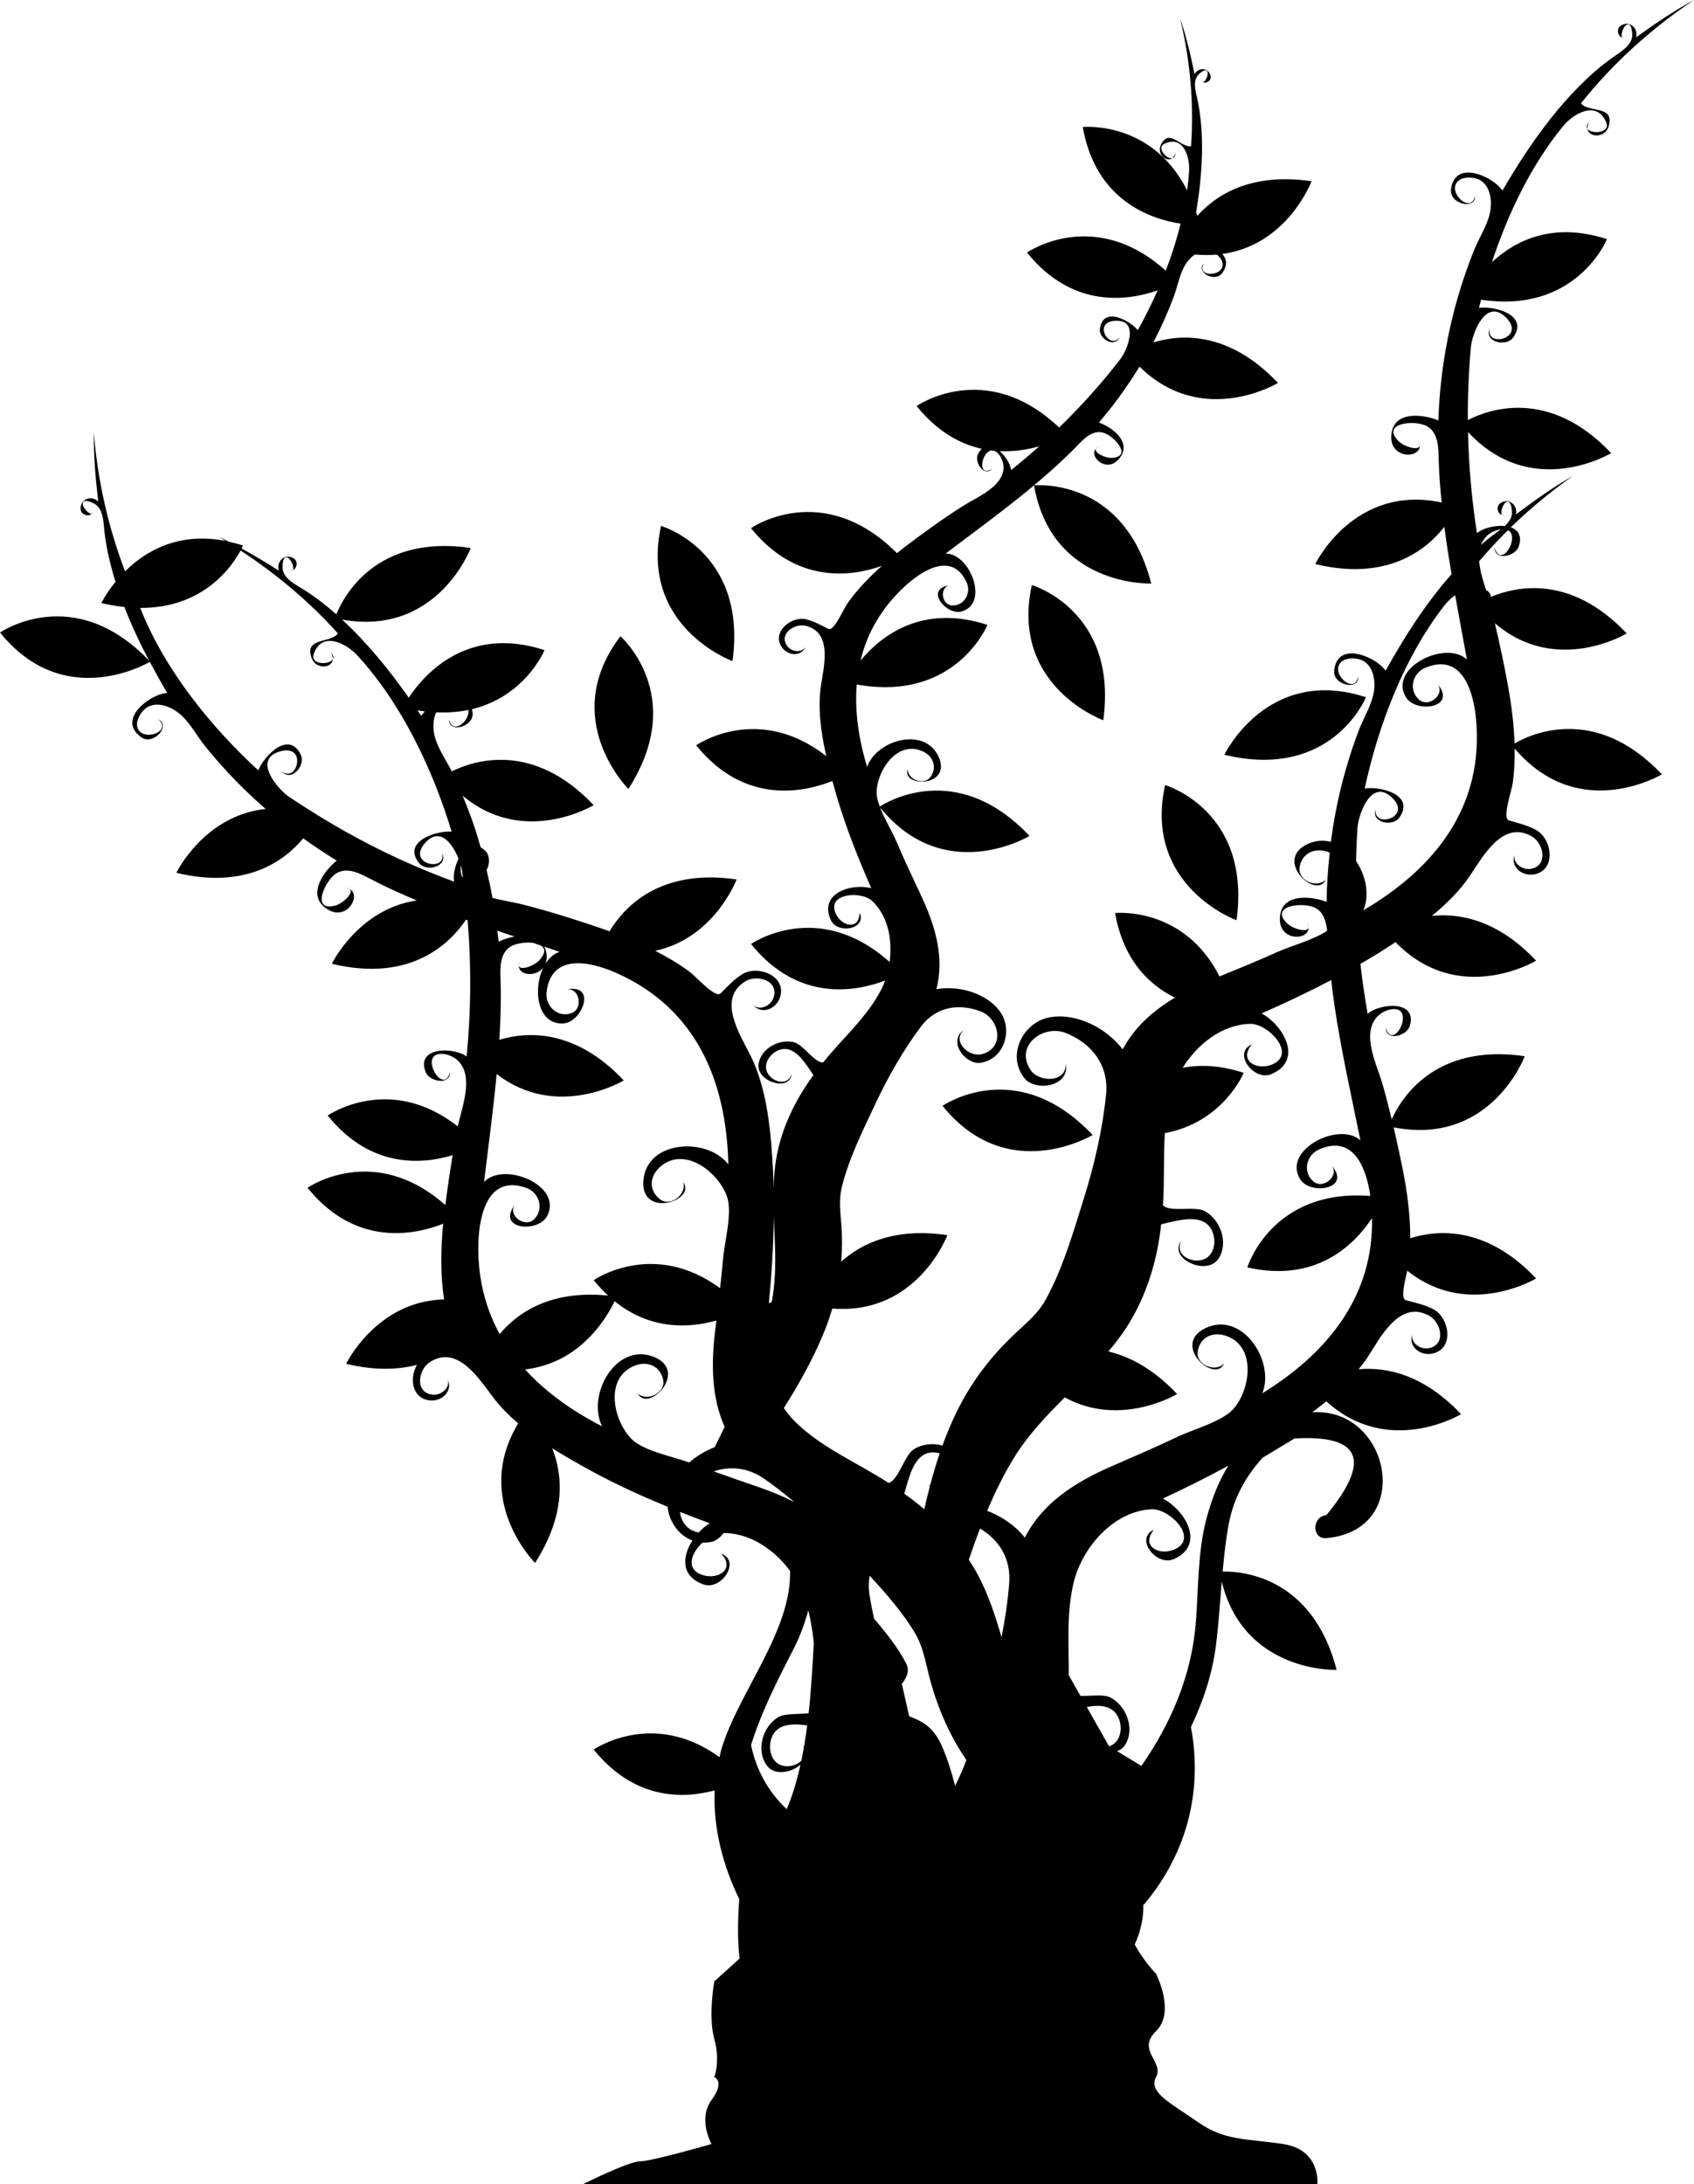 <svg version="1.1" id="Capa_1" xmlns="http://www.w3.org/2000/svg" xmlns:xlink="http://www.w3.org/1999/xlink" x="0px" y="0px" style="enable-background:new 0 0 566.535 566.535;" xml:space="preserve" viewBox="63.5 0 439.52 566.53">
	<g>
		<g>
			<path d="M431.852,115.527c0.043-0.395-0.144-0.961-0.695-1.763C431.607,114.419,431.818,115.01,431.852,115.527z"/>
			<path d="M475.386,33.427c-0.061-0.486,0.04-1.062,0.398-1.731C475.132,32.421,475.096,32.999,475.386,33.427z"/>
			<path d="M485.221,9.407c-0.275,0.25-0.538,0.309-0.789,0.291C484.594,9.789,484.835,9.746,485.221,9.407z"/>
			<path d="M454.022,133.239c-0.27,0.257-0.533,0.321-0.78,0.306C453.404,133.633,453.642,133.587,454.022,133.239z"/>
			<path d="M402.996,240.507c0.037-0.395-0.165-0.958-0.73-1.747C402.727,239.405,402.954,239.99,402.996,240.507z"/>
			<path d="M154.212,230.58c-0.324-0.229-0.909-0.343-1.879-0.251C153.125,230.256,153.744,230.357,154.212,230.58z"/>
			<path d="M87.424,132.348c0.086,0.361,0.009,0.621-0.128,0.829C87.455,133.083,87.535,132.85,87.424,132.348z"/>
			<path d="M198.089,250.412c0.003-0.517,0.181-1.12,0.59-1.799C198.178,249.442,198.022,250.021,198.089,250.412z"/>
			<path d="M139.435,147.819c-0.248,0.034-0.514-0.009-0.802-0.245C139.038,147.893,139.282,147.923,139.435,147.819z"/>
			<path d="M149.353,169.279c0.395,0.649,0.529,1.218,0.499,1.708C150.115,170.54,150.044,169.968,149.353,169.279z"/>
			<path d="M375.625,21.264c-0.165-0.129-0.297-0.315-0.321-0.627C375.349,21.068,375.471,21.23,375.625,21.264z"/>
			<path d="M347.928,116.317c0.315-0.3,0.777-0.545,1.429-0.691C348.565,115.806,348.127,116.047,347.928,116.317z"/>
			<path d="M368.464,39.728c-0.181,0.686-0.502,1.074-0.863,1.328C368.087,41.01,368.449,40.627,368.464,39.728z"/>
			<path d="M503.012,0C497.77,2.833,492.829,6.19,488,9.676c0.606-2.427-1.774-4.507-4.026-2.98    c-1.252,0.848-0.591,2.916,0.459,2.999c-0.579-0.34,0.171-2.886,1.187-3.305c1.402-0.578,1.448,2.809,1.338,3.302    c-0.548,2.473-3.198,3.896-5.077,5.236c-11.783,8.427-21.377,22.121-28.55,34.496c-0.422-0.551-0.856-1.041-1.358-1.484    c-3.356-3.008-11.16-5.817-11.992,1.196c-0.459,3.85,6.46,5.367,6.2,1.652c-0.83,4.37-5.989,0.254-5.071-2.735    c0.78-2.527,4.958-2.344,6.689-1.154c2.421,1.662,2.84,5.199,2.365,7.864c-0.618,3.476-2.876,6.836-4.192,10.098    c-1.885,4.669-3.491,9.455-4.81,14.314c-2.645,9.74-4.144,19.786-4.468,29.872c-3.742-1.576-11.022-2.494-12.075,2.919    c-1.392,7.146,7.467,7.219,7.231,3.559c-0.172,1.545-4.089,0.306-5.48-1.099c-4.743-4.783,4.342-5.627,7.414-3.859    c3.014,1.732,2.926,5.851,3.005,8.865c0.095,3.639,0.392,7.271,0.756,10.894c-22.745-4.851-32.8,15.976-32.8,15.976    c18.77,4.526,28.867-3.73,33.5-9.661c0.53,4.106,1.179,8.198,1.867,12.28c-6.744,7.647-12.47,16.625-17.09,25.022    c-0.438-0.542-0.882-1.022-1.393-1.454c-3.421-2.932-11.285-5.572-11.965,1.459c-0.373,3.859,6.576,5.224,6.236,1.518    c-0.734,4.385-5.982,0.385-5.129-2.623c0.726-2.543,4.905-2.454,6.662-1.301c2.457,1.606,2.953,5.135,2.537,7.81    c-0.542,3.491-2.727,6.897-3.969,10.189c-1.781,4.712-3.281,9.532-4.496,14.419c-1.175,4.74-2.068,9.547-2.701,14.388    c-1.87-0.493-3.898-0.413-5.995,0.551c-9.048,4.158,2.249,14.657,4.691,9.21c-2.2,2.402-7.164,0.361-6.836-2.95    c0.48-3.767,3.782-5.41,7.246-4.241c0.211,0.07,0.392,0.171,0.59,0.254c-0.462,4.235-0.762,8.488-0.805,12.751    c-3.772-1.493-11.074-2.252-12.007,3.186c-1.236,7.172,7.622,7.053,7.307,3.399c-0.138,1.548-4.078,0.395-5.505-0.979    c-4.847-4.679,4.22-5.719,7.326-4.021c2.147,1.172,2.775,3.559,3.014,5.918c-3.607,2.39-9.434,3.92-12.84,5.459    c-4.981,2.255-10.027,4.305-15.079,6.371c-9.235-18.299-27.091-16.451-27.091-16.451c2.154,12.347,8.914,18.672,15.518,21.956    c-5.535,3.29-10.389,7.521-13.547,13.409c-4.097-5.425-11.872-9.495-18.761-8.348c-7.353,1.224-11.731,10.474-6.272,16.353    c3.574,2.978,11.456,1.23,10.248-4.422c0.346,5.141-6.986,5.101-9.187,1.674c-4.085-6.368,3.477-11.812,9.263-9.483    c6.87,2.766,11.129,8.452,10.395,15.943c-0.866,8.824-3.054,18.299-5.7,26.74c-2.751,8.766-5.579,18.654-10.102,26.688    c-1.863,3.307-4.682,5.68-7.43,8.219c-4.511,4.17-8.507,8.844-11.814,14.027c-3.069,4.811-5.45,9.99-7.393,15.346    c-2.491-0.664-5.279-0.373-7.399,0.967c-2.549,1.609-4.012,8.141-6.612,8.736c-8.008-5.205-17.191-8.994-24.101-15.74    c-1.104-1.08-2.13-2.32-3.06-3.664c0.881-1.406,1.769-2.809,2.613-4.236c3.048-5.162,5.896-10.545,8.103-16.154    c0.092-0.188,0.174-0.377,0.235-0.578c0.612-1.596,1.142-3.217,1.637-4.848c22.054,1.77,29.851-19.035,29.851-19.035    c-13.602-1.992-22.213,2.086-27.534,6.877c0.257-3.268,0.272-6.551,0.009-9.828c-0.251-3.127-0.64-6.188,0.089-9.283    c1.775-7.516,5.648-15.211,8.929-22.176c3.16-6.705,7.19-13.783,11.668-19.71c3.8-5.031,9.654-6.117,15.456-3.92    c4.887,1.852,6.453,9.495,0.321,11.102c-3.302,0.866-7.84-3.274-4.71-6.245c-3.953,2.793-0.089,8.348,3.804,8.541    c6.701-0.521,9.254-8.706,5.419-13.636c-3.592-4.617-10.694-6.527-16.297-5.508c2.136-8.274-0.318-16.432-3.819-23.944    c-2.239-4.804-4.52-9.572-6.591-14.456c-1.004-2.366-3.018-5.655-4.192-8.706c16.83,20.615,38.761,7.35,38.761,7.35    c-19.055-20.175-37.562-8.467-38.858-7.607c-0.508-1.368-0.852-2.687-0.817-3.834c0.175-5.692,5.429-13.409,11.892-10.53    c2.797,1.249,3.898,4.134,2.056,6.726c-1.677,2.228-5.894,0.667-5.884-2.062c-1.589,4.743,11.331,4.688,8.118-3.011    c-3.403-8.155-16.104-4.737-18.647,2.412c-2.219-7.286-3.25-14.504-2.69-21.374c25.695,4.633,33.914-15.456,33.914-15.456    c-17.074-5.569-27.735,2.977-32.932,9.253c1.726-7.179,5.487-13.847,11.897-19.621c4.385-3.932,11.992-8.617,15.634-0.651    c1.248,2.735-0.569,6.028-3.685,5.982c-2.867-0.042-3.501-4.899-0.542-5.239c-6.955,0.796-1.07,7.855,2.855,6.812    c7.371-1.958,2.265-15.11-4.082-15.034c7.886-5.964,15.902-11.766,23.467-18.136c3.58-3.018,7.084-6.151,10.349-9.514    c1.763-1.812,4.046-4.4,6.886-3.755c2.895,0.655,8.014,6.334,2.374,6.585c-1.655,0.073-4.773-1.386-4.002-2.436    c-2.222,2.124,3.277,7.105,6.475,1.913c2.427-3.935-2.583-7.5-5.78-8.654c3.907-4.525,7.424-9.385,10.539-14.489    c16.355,16.074,35.93,4.238,35.93,4.238c-12.652-13.396-25.058-12.732-32.35-10.523c0.027-0.055,0.061-0.107,0.092-0.162    c1.946-3.742,3.675-7.601,5.165-11.548c1.04-2.757,1.558-6.108,3.151-8.602c0.579-0.909,1.401-1.814,2.359-2.488    c2.022,0.189,3.923,0.187,5.713,0.03c1.108,0.9,1.907,2.231,1.316,3.467c-1.129,2.362-6.646,1.967-4.676-1.193    c-2.268,2.142,2.854,5.131,4.758,2.503c1.479-2.041,1.157-3.7,0.019-4.939c16.968-2.338,23.167-18.871,23.167-18.871    c-15.565-2.276-24.614,3.378-29.645,8.975c-0.099-0.315-0.205-0.609-0.307-0.915c1.604-9.618,2.283-19.958,0.377-29.119    c-0.398-1.894-1.222-4.275-0.156-6.108c0.211-0.364,2.163-2.426,2.699-1.273c0.389,0.835-0.597,2.828-1.145,2.711    c0.694,0.544,2.273-0.355,1.985-1.585c-0.517-2.218-3.167-2.289-4.171-0.45c-0.997-4.887-2.136-9.761-3.754-14.483    c2.606,10.808,3.65,22.075,2.843,33.192c-2.861,0.275-5.674-4.78-7.831-0.376c-1.126,2.338,1.396,4.568,2.907,3.5    c-1.487,0.147-4.165-2.806-1.916-3.825c4.899-2.225,6.549,3.528,6.335,7.056c-0.102,1.683-0.278,3.378-0.509,5.074    c-9.237-18.271-27.077-16.426-27.077-16.426c3.332,19.094,17.646,23.871,25.386,25.062c-1.02,4.122-2.311,8.213-3.853,12.194    c-18.682-16.759-36.001-4.709-36.001-4.709c11.894,14.764,26.383,12.451,33.887,9.813c-1.582,3.577-3.312,7.044-5.145,10.324    c-2.093-2.562-9.109-6.34-9.838-0.27c-0.303,2.531,3.947,5.009,5.053,2.035c-2.286,3.688-7.207-3.883-1.06-4.201    c6.347-0.331,3.188,7.521,1.279,9.997c-4.938,6.393-10.199,12.209-15.842,17.696c-19.045-18.079-36.974-5.591-36.974-5.591    c5.395,6.698,11.325,9.872,16.897,11.105c-0.377,0.352-0.723,0.835-1.022,1.496c-0.902,1.992,1.576,5.863,3.696,3.767    c-2.916,1.665-3.011-1.506-1.912-3.406c0.548-0.952,1.15-1.353,1.744-1.423c0.251,0.03,0.499,0.058,0.75,0.083    c1.304,0.486,2.384,2.512,2.393,4.232c0.034,5.031-6.869,7.772-10.386,9.991c-5.251,3.314-10.383,7.041-15.327,10.792    c-0.652,0.496-1.282,1.022-1.928,1.533c-19.379-19.354-37.877-6.487-37.877-6.487c11.925,14.805,26.463,12.439,33.948,9.792    c-3.29,2.926-6.356,6.093-8.899,9.697c-1.068,1.506-3.538,7.338-4.945,6.646c-1.885-0.927-3.746-2.001-5.808-2.488    c-3.911-0.921-9.159,3.455-6.178,7.402c1.671,2.212,5.135,2.225,5.992-0.346c-0.75,1.683-3.418,1.469-4.581,0.028    c-2.54-3.14,1.631-6.132,4.654-5.401c7.026,1.698,4.719,10.478,3.972,15.468c-0.888,5.915,0.009,12.273,1.371,18.335    c-17.8-13.929-33.761-2.821-33.761-2.821c12.729,15.802,28.433,12.044,35.361,9.259c0.073,0.279,0.146,0.563,0.223,0.838    c2.503,9.254,6.007,18.21,9.862,26.98c-5.208-1.334-13.715,1.3-10.486,8.295c1.71,3.709,9.382,2.332,7.467-1.928    c-0.182,4.568-4.582,3.568-6.148,0.333c-2.641-5.453,6.625-6.086,9.464-3.341c4.076,3.944,5.242,10.095,4.449,15.777    c-18.663-16.695-35.955-4.667-35.955-4.667c12.39,15.382,27.598,12.23,34.789,9.483c-0.303,0.823-0.63,1.631-1.019,2.377    c-3.728,7.182-10.04,12.604-15.046,18.847c-2.225,0.208-5.104-4.603-7.552-5.217c-3.764-0.939-8.458,1.469-9.195,5.499    c-0.857,4.673,8.188,7.518,8.549,2.687c-0.863,3.24-4.773,2.218-6.144-0.049c-1.864-3.075,1.928-7.032,5.146-6.319    c2.105,0.468,3.654,2.42,4.859,4.07c0.63,0.863,1.212,1.756,1.812,2.641c-1.053,1.423-2.047,2.892-2.974,4.401    c-3.231,5.256-5.579,11.043-6.659,17.129c-0.462,2.605-0.643,5.221-0.716,7.84c-0.04-1.477-0.046-2.955-0.125-4.434    c-0.539-9.908-1.414-21.236-5.949-30.229c-2.711-5.376-8.608-14.471-1.279-19.021c3.152-1.961,8.997-0.125,7.292,4.382    c-0.78,2.068-3.727,3.305-5.205,1.68c1.928,2.592,5.854,1.285,6.919-1.849c1.906-5.59-5.683-8.589-9.771-6.083    c-2.154,1.322-3.865,3.237-5.655,4.991c-1.337,1.313-6.319-4.376-8.09-5.686c-2.785-2.062-5.774-3.797-8.847-5.37    c15.426-3.314,21.124-18.513,21.124-18.513c-19.915-2.913-29.189,7.142-32.978,13.458c-0.486-0.174-0.97-0.37-1.459-0.539    c-7.01-2.405-14.22-4.712-21.411-6.505c-2.053-0.514-4.835-0.924-7.5-1.646c-0.438-2.427-0.946-4.838-1.521-7.234    c0.833-1.389,0.887-3.626-0.141-4.743c-0.478-0.52-0.946-0.866-1.405-1.129c-0.493-1.701-0.976-3.406-1.539-5.086    c-0.942-2.812-2.014-5.581-3.149-8.323c15.928,13.428,34.015,2.482,34.015,2.482c-15.842-16.775-31.301-11.509-36.812-8.761    c-1.511-2.99-3.69-6.022-4.461-9.244c-0.45-1.882-0.453-4.226,0.417-6.071c3.075,0.131,5.863-0.098,8.357-0.621    c0.392,2.889-4.012,6.551-5.031,2.494c-0.043,3.724,6.775,1.803,6.092-2.01c-0.043-0.245-0.113-0.45-0.171-0.673    c13.984-3.372,18.853-15.333,18.853-15.333c-20.162-6.576-31.386,6.524-35.22,12.335c-4.979-7.09-10.799-14.253-17.305-20.251    c24.771,4.45,33.394-18.571,33.394-18.571c-24.844-3.635-33.155,12.928-34.872,17.212c-2.721-2.39-5.554-4.575-8.501-6.432    c-1.955-1.23-4.682-2.497-5.373-4.933c-0.138-0.483-0.291-3.868,1.144-3.372c1.041,0.358,1.934,2.861,1.377,3.231    c1.043-0.144,1.585-2.246,0.285-3.021c-2.334-1.395-4.59,0.823-3.846,3.21c-3.167-2.017-6.386-3.959-9.676-5.768    c0.229-0.465,0.358-0.768,0.358-0.768c-1.276-0.416-2.506-0.734-3.712-0.998c-0.835-0.422-1.667-0.854-2.518-1.251    c0.563,0.331,1.095,0.716,1.652,1.056c-12.329-2.399-20.848,2.775-26.01,7.889c-4.416-11.505-7.111-23.688-8.115-35.937    c-0.074,5.958,0.459,11.91,1.157,17.821c-1.827-1.708-4.801-0.64-4.562,2.069c0.134,1.505,2.261,1.934,2.846,1.056    c-0.575,0.339-2.439-1.552-2.313-2.644c0.178-1.505,3.158,0.101,3.534,0.435c1.894,1.68,1.848,4.688,2.108,6.983    c0.487,4.287,1.521,8.629,2.864,12.94c-2.485,3.039-3.681,5.508-3.681,5.508c2.111,0.508,4.076,0.811,5.973,1.016    c1.873,4.786,4.07,9.464,6.432,13.926c-19.667-20.526-38.675-7.292-38.675-7.292c16.249,20.171,37.354,8.473,38.847,7.607    c1.472,2.763,2.98,5.459,4.504,8.011c-0.688,0.104-1.325,0.245-1.958,0.468c-4.26,1.469-10.508,6.922-4.783,11.062    c3.14,2.271,7.831-3.036,4.458-4.615c3.415,2.849-2.69,5.358-4.854,3.1c-1.83-1.91,0.361-5.471,2.243-6.408    c2.628-1.31,5.924,0.046,8.02,1.756c2.739,2.231,4.575,5.838,6.787,8.574c3.167,3.917,6.567,7.647,10.171,11.163    c1.775,1.731,3.605,3.409,5.478,5.037c-15.979,1.665-23.173,16.561-23.173,16.561c18.023,4.345,28.045-3.094,32.917-8.941    c2.836,2.026,5.722,3.978,8.712,5.771c-3.195,2.503-7.54,8.418-3.317,11.971c5.566,4.691,9.939-3.014,6.625-4.59    c1.267,0.903-1.72,3.721-3.626,4.257c-6.487,1.82-2.806-6.53,0.232-8.354c2.98-1.793,6.536,0.288,9.211,1.683    c3.782,1.977,7.687,3.712,11.622,5.367c-15.184,2.23-22.029,16.432-22.029,16.432c20.747,5,30.915-5.612,34.795-11.438    c0.144,0.052,0.284,0.11,0.428,0.162c0.976,11.732,0.903,23.326-0.254,35.315c-3.234-2.445-13.293-2.644-10.622,4.085    c0.964,2.427,6.34,3.507,6.301-0.052c-0.988,3.886-3.788,1.337-4.51-1.181c-1.347-4.679,4.119-4.1,6.533-1.799    c4.315,4.109,1.031,12.214-0.006,17.087c-17.791-13.939-33.749-2.83-33.749-2.83c11.16,13.852,24.608,12.67,32.424,10.293    c-0.722,4.309-1.362,8.629-1.891,12.941c-18.589-16.441-35.762-4.492-35.762-4.492c12.623,15.67,28.177,12.105,35.19,9.33    c-0.633,6.529-0.747,13.137,0.242,19.627c-17.549,0.416-25.413,16.707-25.413,16.707c7.42,1.787,13.452,1.549,18.366,0.271    c-1.956,3.438-1.371,8.645,3.271,9.211c3.283,0.4,6.169-2.566,4.669-5.432c0.823,2.039-1.573,4.152-3.773,3.957    c-4.801-0.422-3.914-6.486-0.777-8.473c7.283-4.625,12.91,4.635,16.576,9.416c1.812,2.361,3.969,4.504,6.301,6.502    c-11.989,19.891,4.382,36.188,4.382,36.188c8.094-12.629,7.182-22.844,4.458-29.74c3.167,2.002,6.404,3.834,9.501,5.541    c6.594,3.633,13.452,6.76,20.417,9.621c0.382,3.881,2.889,7.436,6.454,8.764c-2.656,4.113-3.106,9.305,2.904,11.402    c4.602,1.605,9.78-6.123,4.535-8.008c3.773,3.943-0.735,6.891-4.811,5.553c-4.538-1.49-2.959-5.682-0.012-8.412    c0.86,0.043,1.756-0.029,2.681-0.256c1.089-0.42,2.05-1.225,2.791-2.217c6.827-0.023,13.127,4.266,17.246,9.824    c0.361,15.596-13.207,31.281-17.739,45.951c-0.242,0.781-0.382,1.572-0.575,2.359c-17.341-12.613-32.635-1.977-32.635-1.977    c10.682,13.258,23.458,12.744,31.386,10.59c-0.422,9.707,2.13,19.525,6.389,28.227c-0.802,9.838,0.092,15.369,0.092,15.369    l-6.585,5.955c0,0-1.622,8.936,0,14.891s0,9.926,0,9.926s2.892,0.992-0.722,5.955s0,11.393,0,11.393s-15.523,4.488-18.504,4.488    s-14.89,5.959-14.89,5.959h190.592c0,0,0.991-8.982-8.936-10.447c-9.926-1.467-15.138-0.857-21.961-5.627    c-6.827-4.773-13.115-7.752-10.964-11.721c2.15-3.971-5.132-6.949,0-11.912c5.131-4.963,0-14.891,0-14.891    s-3.183-3.221-5.521-7.609c1.612-3.551,2.289-6.982,2.236-10.303c0.107-0.098,0.227-0.139,0.331-0.26    c10.905-13.037,15.138-29.156,12.011-45.84c3.277-6.83,5.64-14.076,6.558-21.674c0.646-5.344,0.988-10.703,1.429-16.057    c5.799,23.789,29.811,22.932,29.811,22.932c-6.353-24.727-25.358-25.621-29.565-25.508c0.367-4.088,0.805-8.172,1.554-12.227    c1.225-6.611,4.309-12.348,8.798-17.289l8.299-5.008c17.268-0.994,20.019,5.637,8.256,19.896c-3.795,0.34-3.825,6.299,0,5.955    c23.042-2.059,16.573-34.033-3.663-32.631c1.236-0.918,2.448-1.879,3.642-2.859c16.15,14.711,34.97,3.342,34.97,3.342    c-9.752-10.324-19.354-12.295-26.589-11.643c0.854-1.057,1.692-2.121,2.421-3.246c3.271-5.059,8.137-14.74,15.769-10.715    c3.283,1.73,4.654,7.703-0.099,8.508c-2.179,0.369-4.736-1.545-4.079-3.641c-1.264,2.973,1.849,5.699,5.093,5.035    c5.786-1.18,4.541-9.244,0.312-11.506c-2.228-1.189-4.746-1.697-7.163-2.355c-1.39-0.377-0.307-4.682,0.379-7.656    c15.784,12.676,33.425,2.018,33.425,2.018c-12.828-13.58-25.404-12.713-32.653-10.432c0.019-6.191-0.845-12.379-2.068-18.443    c-0.691-3.428-1.436-6.879-2.234-10.318c25.242,4.941,34.013-18.452,34.013-18.452c-23.504-3.439-32.194,11.178-34.521,16.395    c-0.762-3.158-1.555-6.307-2.457-9.391c-1.396-4.761-5.413-12.668-1.41-17.145c2.221-2.485,7.622-3.501,6.655,1.27    c-0.518,2.567-3.104,5.331-4.4,1.54c0.245,3.552,5.517,2.044,6.282-0.453c2.123-6.922-7.886-5.918-10.915-3.222    c-0.777-4.348-1.393-8.654-1.873-12.944c1.616-0.942,3.24-1.87,4.826-2.867c1.404-0.884,2.843-1.812,4.287-2.757    c16.462,16.885,36.472,4.795,36.472,4.795c-9.967-10.551-19.78-12.378-27.062-11.601c3.767-3.078,7.216-6.478,9.832-10.336    c3.381-4.985,8.461-14.557,16-10.364c3.247,1.802,4.483,7.803-0.284,8.503c-2.188,0.325-4.7-1.649-3.999-3.73    c-1.328,2.947,1.723,5.737,4.979,5.15c5.811-1.053,4.746-9.14,0.565-11.493c-2.2-1.239-4.706-1.802-7.108-2.512    c-1.796-0.533,0.753-7.65,1.034-9.835c0.383-2.925,0.518-5.86,0.478-8.797c16.754,19.642,38.195,6.686,38.195,6.686    c-17.543-18.574-34.611-10.129-38.226-7.999c-0.153-4.89-0.777-9.771-1.637-14.584c-0.989-5.529-2.158-11.099-3.471-16.604    c15.977,13.685,34.211,2.653,34.211,2.653c-14.525-15.383-28.73-12.231-35.239-9.483c-0.125-0.872-0.575-1.432-1.264-1.774    c-0.765-2.35-1.585-4.988-1.784-7.476c2.381-2.788,4.866-5.478,7.482-8.048c0.848,0.438,1.318,1.396,0.933,3.103    c-0.575,2.555-3.219,5.264-4.434,1.441c0.165,3.556,5.472,2.164,6.291-0.315c0.931-2.809-0.204-4.324-2.071-4.973    c5.024-4.862,10.419-9.339,16.126-13.338c-5.177,2.947-10.043,6.414-14.795,10.003c0.554-2.439-1.873-4.468-4.091-2.892    c-1.233,0.875-0.526,2.928,0.526,2.989c-0.585-0.327,0.106-2.888,1.113-3.332c1.39-0.609,1.509,2.778,1.411,3.271    c-0.236,1.184-0.958,2.136-1.846,2.962c-2.573-0.263-5.713,0.569-7.215,1.848c-1.381-8.856-2.13-17.528-2.316-26.233    c16.582,17.907,37.136,5.477,37.136,5.477c-16.221-17.172-32.038-11.245-37.188-8.571c-0.033-6.203,0.221-12.436,0.774-18.782    c0.324-3.718,3.907-13.164,9.211-7.742c5.138,5.251-5.304,7.916-4.327,2.83c-1.436,3.504,4.303,4.768,6.083,2.301    c4.272-5.918-4.944-8.274-8.853-7.72c0.169-0.701,0.377-1.414,0.558-2.121c24.719,3.776,32.653-15.695,32.653-15.695    c-14.202-4.63-23.967,0.502-29.842,5.973c4.155-12.638,10.199-25.181,18.385-35.202c2.668-3.268,8.767-6.98,11.267-1.068    c1.185,2.797-3.861,3.155-4.853,1.677c0.287,2.319,4.538,2.448,5.462-0.587c1.668-5.612-4.894-3.449-7.179-6.004    C481.951,16.423,491.978,7.378,503.012,0z M322.879,117.008c3.864,0.184,7.396-0.435,10.257-1.249    c-2.354,2.096-4.765,4.149-7.283,6.151C325.669,120.402,324.421,118.342,322.879,117.008z M173.735,184.518    c-0.325,0.364-0.649,0.729-0.937,1.15c-0.312-0.474-0.655-0.958-0.976-1.435C172.465,184.337,173.114,184.448,173.735,184.518z     M181.33,228.671c-12.573-4.633-24.119-10.279-35.321-17.182c0.003-0.006,0.018-0.043,0.018-0.043    c-0.058-0.018-0.113-0.03-0.168-0.049c-2.457-1.518-4.905-3.075-7.337-4.718c-3.091-2.09-9.605-9.813-2.289-11.812    c7.087-1.937,4.339,8.482,0.37,5.159c2.365,2.956,6.258-1.441,4.97-4.198c-3.094-6.609-9.633,0.297-11.05,3.984    c-12.393-11.39-24.257-26.086-30.533-41.879c-0.034-0.083-0.061-0.171-0.092-0.257c16.601,0.08,23.975-11.046,26.019-14.887    c9.272,6.077,17.871,13.253,25.272,21.515c-2.133,2.684-8.81,0.909-6.817,6.411c1.102,2.978,5.333,2.601,5.486,0.27    c-0.906,1.533-5.964,1.469-4.945-1.393c2.151-6.05,8.458-2.699,11.31,0.41c11.497,12.515,19.581,29.584,24.453,45.695    c-3.935-0.324-12.999,2.564-8.387,8.222c1.921,2.359,7.576,0.765,5.939-2.65c1.27,5.019-9.309,2.968-4.486-2.573    c3.84-4.416,7.167,0.064,8.736,4.039C181.489,224.714,181.015,227.095,181.33,228.671z M183.276,227.058    c-0.263-0.814-0.333-1.763-0.236-2.665c0.156,0.551,0.275,1.065,0.337,1.496c0.088,0.612,0.156,1.218,0.239,1.827    C183.518,227.49,183.355,227.303,183.276,227.058z M449.061,139.212c0.967-1.035,2.491-1.753,3.853-1.919    c-0.716,0.551-1.459,1.05-2.108,1.536c-1.04,0.78-2.038,1.646-3.041,2.503C448.054,140.567,448.467,139.848,449.061,139.212z     M299.195,383.746c0.746-2.32,1.771-5.113,3.984-6.43c1.211-0.719,2.729-0.768,4.137-0.367c-0.937,2.758-1.769,5.555-2.512,8.369    c-0.123-0.145-0.261-0.236-0.374-0.41c0.092,0.223,0.215,0.398,0.331,0.582c-0.521,1.982-0.995,3.971-1.444,5.961    c-0.062-0.053-0.113-0.111-0.175-0.16c-1.615-1.361-3.293-2.652-5.016-3.873C298.479,386.188,298.803,384.957,299.195,383.746z     M264.271,315.648c0.281,7.295,0.869,14.615-0.511,21.889c-0.006,0.029-0.015,0.064-0.021,0.094    c-0.254,0.139-0.514,0.275-0.75,0.426C263.705,330.611,264.173,323.131,264.271,315.648z M208.698,246.875    c-1.527,0.484-2.751,1.637-3.678,3.122c0.364-0.924,0.456-2.099,0.083-3.556c-0.092-0.361-0.272-0.618-0.414-0.918    C206.027,245.969,207.364,246.419,208.698,246.875z M196.979,242.912c-1.521,0.285-2.983,0.765-4.101,1.312    c-0.085-0.942-0.232-1.878-0.339-2.821C194.017,241.912,195.5,242.41,196.979,242.912z M193.141,346.025    c-1.239-2.252-2.286-4.617-3.124-7.104c0.015-0.035,0.049-0.113,0.049-0.113c-0.034-0.012-0.064-0.018-0.101-0.029    c-1.692-5.074-2.546-10.627-2.332-16.732c0.26-7.025,2.546-17.441,12.402-13.963c3.384,1.197,4.703,5.486,2.083,8.125    c-2.414,2.426-7.108-1.057-4.948-3.881c-5.083,6.635,5.854,7.434,8.213,3.197c4.434-7.953-11.096-14.473-16.294-8.957    c1.129-9.328,2.396-18.65,3.277-28.007c15.667,12.13,32.984,1.665,32.984,1.665c-12.62-13.36-24.991-12.736-32.292-10.539    c0.309-5.021,0.49-10.058,0.328-15.086c-0.095-3.014-0.425-7.121,2.484-9.027c1.34-0.878,3.938-1.288,5.97-1.013    c0.695,0.232,1.386,0.468,2.081,0.704c1.007,0.704,1.188,1.903-0.425,3.733c-1.31,1.484-5.146,2.95-5.407,1.417    c-0.015,2.598,4.413,3.054,6.355,0.594c-2.751,5.686-1.502,14.835,5.242,14.437c4.841-0.285,8.874-10.483,0.692-8.788    c3.482-0.722,4.581,5.021,1.346,6.141c-3.513,1.215-6.805-1.836-6.414-5.407c1.15-10.392,11.524-7.922,17.965-5.104    c20.792,9.155,28.696,27.983,29.192,49.696c-5.557-7.152-21.23-6.281-22.042,4.236c-0.765,9.93,13.902,5.162,10.328,0.379    c1.031,3.09-3.167,6.436-5.9,4.539c-3.06-2.254-2.889-5.934-0.184-8.395c6.252-5.68,15.092,1.105,17.418,7.494    c1.539,4.232-0.627,11.9-1.004,16.42c-0.208,2.494-0.478,4.973-0.753,7.453c-17.405-12.783-32.785-2.082-32.785-2.082    c1.221,1.514,2.469,2.83,3.733,4.002C206.37,334.521,197.777,340.459,193.141,346.025z M244.782,397.467    c-2.95-0.5-4.559-2.748-4.865-5.338c2.561,1.018,5.131,2,7.714,2.953C246.633,395.695,245.657,396.518,244.782,397.467z     M242.315,379.324c-4.278-1.592-11.916-2.98-15.009-6.154c-4.743-4.869-7.014-15.779,0.817-18.941    c3.391-1.367,6.781,0.08,7.479,3.812c0.523,3.287-4.315,5.615-6.649,3.346c2.754,5.293,13.421-5.846,4.146-9.469    c-9.826-3.836-17.42,9.902-13.391,18.012c-7.8-3.984-14.626-8.867-19.976-14.744c14.557-1.686,21.374-13.764,23.226-17.701    c9.553,7.732,19.795,6.895,26.408,5.006c-0.119,1.004-0.239,2.008-0.358,3.012c-0.985,8.342-0.906,16.922,2.506,24.578    c-0.866,1.768-1.729,3.527-2.583,5.264C246.55,376.27,244.277,377.635,242.315,379.324z M260.409,385.725    c-3.926-1.352-7.846-2.705-11.753-4.096c4.321-1.445,8.911-1.002,13.115,1.908c2.659,1.84,5.288,3.918,7.874,6.074    C266.685,388.09,263.573,386.814,260.409,385.725z M272.089,453.148c-0.092-0.127-0.153-0.26-0.266-0.389    c0.122,0.203,0.153,0.387,0.235,0.582c-0.196,1.123-0.416,2.234-0.646,3.336c-1.135,1.125-3.066,1.697-4.725,1.318    c-4.186-0.951-4.44-7.488-1.16-9.66c2.114-1.398,5.012-1.139,7.405-0.811C272.689,449.414,272.411,451.291,272.089,453.148z     M273.307,444.35c-2.638,0.33-6.227-0.021-7.98,1.07c-3.926,2.451-5.75,8.479-2.904,12.455c2.004,2.797,6.441,1.896,8.77-0.199    c-0.903,4.094-2.062,8.008-3.577,11.555c-4.688-4.385-7.901-10.09-9.25-16.625c2.463-7.945,6.368-15.912,10.713-24.281    c1.79-3.449,3.198-7.033,4.128-10.662c0.701,2.76,1.138,5.576,1.438,8.416C274.344,431.699,273.999,437.996,273.307,444.35z     M311.306,463.186c-0.93-3.645-2.053-7.211-3.402-10.271c-2.2-4.99-5-6.43-8.514-7.785c-0.63-2.791-1.264-5.578-1.896-8.369    c1.236-1.619,2.093-3.396,1.145-5.258c-1.928-3.785-5.068-7.889-8.352-11.654c-0.446-2.051-0.854-4.094-1.168-6.102    c-0.282-1.785-0.252-3.473,0.021-5.064c4.289,4.629,8.484,9.508,11.631,14.639c1.982,3.238,2.687,6.852,3.57,10.49    c1.454,5.967,3.593,11.732,6.512,17.143c1.031,1.908,2.186,3.742,3.388,5.541C313.36,458.805,312.386,461.047,311.306,463.186z     M325.345,410.609c-0.349,4.574-1.056,9.324-1.988,14.027c-1.638-5.643-3.458-11.213-6.265-16.414    c-0.679-1.264-1.45-2.467-2.228-3.67c0.909-2.723,1.879-5.424,2.904-8.1C322.809,399.428,325.82,404.336,325.345,410.609z     M351.254,452.924l-5.783-10.191c2.065-0.375,4.33-0.545,6.163,0.469C355.08,445.102,355.352,451.639,351.254,452.924z     M376.542,393.807c-2.295,8.611-2.084,17.996-2.757,26.807c-1.056,13.764-6.377,26.244-14.141,37.404l-6.298-3.828    c0.869-0.318,1.628-0.871,2.146-1.734c2.519-4.189,0.217-10.053-3.893-12.182c-1.769-0.916-5.138-0.354-7.757-0.416l-3.032-5.346    l0,0c0.012-8.123-0.652-16.369,1.315-24.281c2.219-8.912,10.337-18.324,20.162-18.779c4.707-0.219,12.504,7.662,5.833,10.461    c-3.954,1.658-8.685-0.918-5.239-5.148c-5.076,2.301,0.701,9.59,5.162,7.619c8.412-3.715,2.877-12.791-2.84-15.707    c5.75-2.666,11.436-5.494,16.999-8.535C379.697,384.174,377.868,388.832,376.542,393.807z M419.042,310.195    c-25.637-1.998-31.916,18.525-31.916,18.525c18.021,4.105,27.923-6.057,32.348-12.797c0.44,20.076-11.319,34.887-28.452,45.449    c3.366-8.408-5.306-21.492-14.792-16.881c-8.956,4.354,2.57,14.602,4.894,9.105c-2.146,2.451-7.154,0.518-6.897-2.799    c0.397-3.777,3.659-5.49,7.151-4.4c8.06,2.523,6.671,13.584,2.335,18.816c-2.874,3.467-10.585,5.471-14.676,7.43    c-5.714,2.734-11.516,5.205-17.313,7.738c-9.064,3.963-17.699,9.326-22.32,18.422c-2.374-3.006-5.918-5.512-9.776-6.936    c2.074-4.902,4.397-9.656,7.154-14.082c3.593-5.768,8.237-10.605,12.983-15.346c14.526,7.969,29.144-0.875,29.144-0.875    c-6.19-6.555-12.326-9.742-17.831-11.031c1.687-2.008,3.309-4.072,4.734-6.303c3.975-6.219,6.597-13.193,8.011-20.424    c0.407-2.074,0.72-4.168,0.945-6.266c1.243-0.291,2.476-0.607,3.725-0.854c2.39-0.475,5.33-0.938,7.555,0.357    c3.403,1.98,3.531,8.52-0.594,9.713c-3.038,0.881-7.298-1.387-5.431-4.928c-3.587,4.533,6.648,9.352,9.679,4.557    c2.609-4.135,0.438-10.045-3.623-12.264c-2.647-1.445-9.064,0.449-10.848-1.531c0.425-6.172,0.101-12.484,0.505-18.699    c15.195-2.814,20.449-15.64,20.449-15.64c-6.077-1.983-11.331-2.163-15.826-1.307c3.85-6.178,10.254-11.218,17.482-11.396    c4.712-0.113,12.331,7.938,5.603,10.588c-3.99,1.573-8.663-1.108-5.126-5.263c-5.125,2.188,0.493,9.605,4.994,7.732    c8.491-3.528,3.158-12.723-2.494-15.765c6.114-2.671,12.158-5.532,18.069-8.632c0.267,2.268,0.551,4.535,0.888,6.791    c1.741,11.677,4.339,23.2,6.692,34.765c-5.621-5.08-20.579,2.662-15.523,10.236c2.692,4.033,13.531,2.359,7.932-3.844    c2.384,2.641-2.02,6.49-4.621,4.262c-2.821-2.416-1.851-6.799,1.426-8.264C414.838,294.062,418.067,303.277,419.042,310.195z     M446.463,186.431c2.111,22.623-10.502,38.681-29.235,49.67c1.689-3.96,0.661-9.021-1.891-12.785    c0.07-2.794,0.174-5.6,0.357-8.434c0.242-3.724,3.617-13.247,9.036-7.94c5.254,5.138-5.128,8.029-4.266,2.925    c-1.358,3.534,4.407,4.672,6.133,2.167c4.14-6.01-5.126-8.164-9.021-7.524c3.565-16.451,10.258-34.113,20.714-47.507    c0.706-0.906,1.674-1.845,2.751-2.622c0.997,5.566,2.056,11.12,3.06,16.683c-5.511-5.202-20.634,2.209-15.744,9.89    c2.602,4.094,13.474,2.656,8.015-3.669c2.325,2.693-2.16,6.444-4.713,4.162c-2.769-2.479-1.701-6.839,1.606-8.231    C442.908,169.166,445.793,179.432,446.463,186.431z"/>
			<path d="M346.989,294.373c-19.759-20.922-38.938-7.557-38.938-7.557C324.905,307.742,346.989,294.373,346.989,294.373z"/>
			<path d="M362.194,151.348c-7.157-27.874-30.41-25.462-30.41-25.462C336.398,152.351,362.194,151.348,362.194,151.348z"/>
			<path d="M417.911,180.837c-25.542-8.33-36.748,14.923-36.748,14.923C409.137,202.505,417.911,180.837,417.911,180.837z"/>
			<path d="M224.47,165.02c-16.23,21.407,2.075,39.608,2.075,39.608C242.074,180.399,224.47,165.02,224.47,165.02z"/>
			<path d="M235.011,136.403c-5.722,26.249,18.541,35.064,18.541,35.064C257.45,142.954,235.011,136.403,235.011,136.403z"/>
			<path d="M349.749,186.81c3.899-28.513-18.54-35.064-18.54-35.064C325.486,177.997,349.749,186.81,349.749,186.81z"/>
			<path d="M365.787,203.619c-5.723,26.249,18.54,35.064,18.54,35.064C388.225,210.17,365.787,203.619,365.787,203.619z"/>
		</g>
	</g>
	<g>
	</g>
	<g>
	</g>
	<g>
	</g>
	<g>
	</g>
	<g>
	</g>
	<g>
	</g>
	<g>
	</g>
	<g>
	</g>
	<g>
	</g>
	<g>
	</g>
	<g>
	</g>
	<g>
	</g>
	<g>
	</g>
	<g>
	</g>
	<g>
	</g>
</svg>